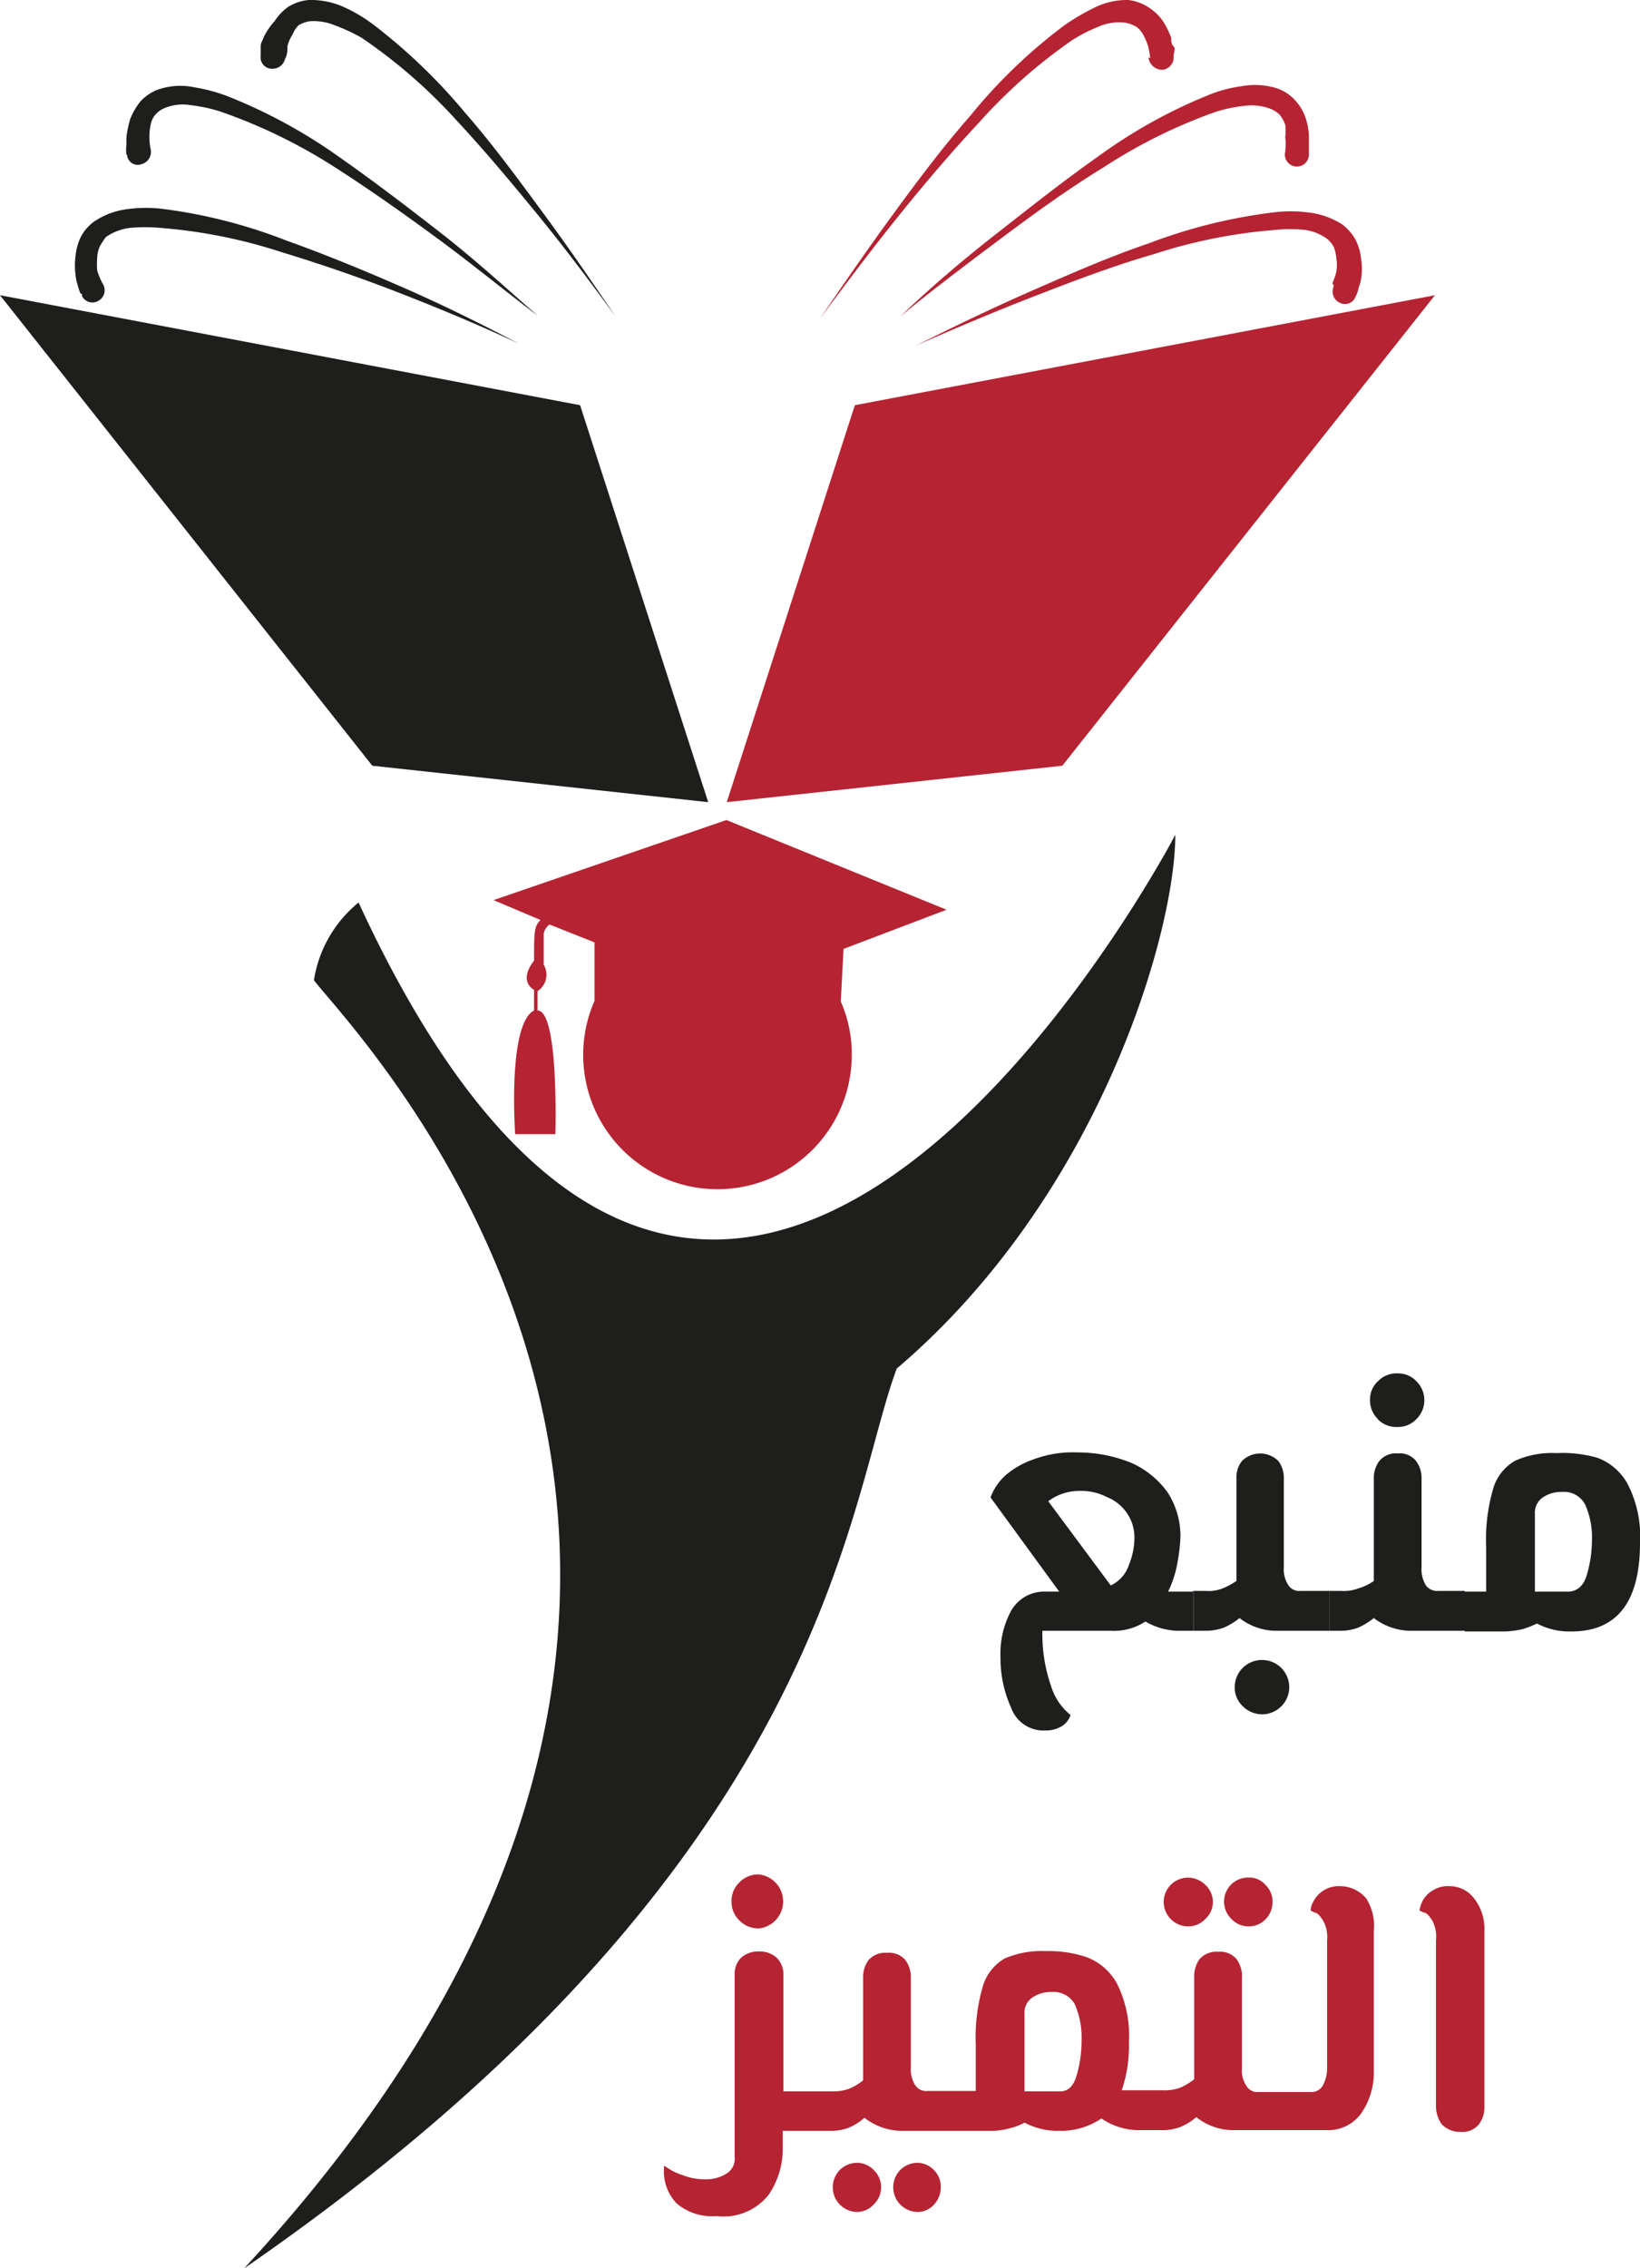 <svg xmlns="http://www.w3.org/2000/svg" viewBox="0 0 47.75 65.99"><defs><style>.cls-1{fill:#1e1e1c;}.cls-2{fill:#b62332;}.cls-3{isolation:isolate;}</style></defs><g id="Layer_2" data-name="Layer 2"><g id="Layer_1-2" data-name="Layer 1"><polygon class="cls-1" points="0 8.59 16.89 11.79 20.62 23.34 10.84 22.28 0 8.59"/><path class="cls-1" d="M2.35,8.55a1.34,1.34,0,0,1-.09-.26A1.31,1.31,0,0,1,2.2,8a2,2,0,0,1,0-.55,1.62,1.62,0,0,1,.16-.57,1.29,1.29,0,0,1,.39-.44,2.23,2.23,0,0,1,1-.36,4,4,0,0,1,1,0A15.09,15.09,0,0,1,8.34,7c1.15.41,2.31.89,3.43,1.38S14,9.42,15.11,10C14,9.48,12.85,9,11.7,8.55S9.39,7.7,8.21,7.34a15.21,15.21,0,0,0-3.55-.71,5,5,0,0,0-.87,0,1.55,1.55,0,0,0-.71.27,2.68,2.68,0,0,0-.18.28.92.92,0,0,0-.07.32,2.31,2.31,0,0,0,0,.37A1.91,1.91,0,0,0,3,8.27H3a.35.35,0,0,1-.13.48.34.34,0,0,1-.48-.13s0,0,0-.07Z"/><path class="cls-1" d="M3.68,4.5a1.27,1.27,0,0,1,0-.28V4a3.12,3.12,0,0,1,.11-.53,1.91,1.91,0,0,1,.3-.52,1.35,1.35,0,0,1,.5-.34,2,2,0,0,1,1.07-.07,5,5,0,0,1,.94.25A15.28,15.28,0,0,1,9.85,4.55c1,.7,2,1.46,3,2.24s1.88,1.59,2.81,2.4c-1-.76-1.94-1.53-2.92-2.25s-2-1.44-3-2.08A15.65,15.65,0,0,0,6.4,3.24a4.57,4.57,0,0,0-.85-.18,1.37,1.37,0,0,0-.77.09.72.72,0,0,0-.25.18.62.62,0,0,0-.14.28,1.77,1.77,0,0,0,0,.75h0a.37.37,0,0,1-.28.42.31.31,0,0,1-.41-.28S3.68,4.52,3.68,4.5Z"/><path class="cls-1" d="M7.59,1.64c0-.09,0-.18,0-.29s.06-.17.08-.25A2,2,0,0,1,8,.61,1.52,1.52,0,0,1,8.39.2,1.35,1.35,0,0,1,9,0a2.34,2.34,0,0,1,1,.2,4.52,4.52,0,0,1,.85.5,16.59,16.59,0,0,1,2.7,2.59c.82.94,1.55,1.94,2.28,2.93s1.42,2,2.1,3c-.73-1-1.48-2-2.24-2.93s-1.57-1.9-2.4-2.79a15.34,15.34,0,0,0-2.76-2.4A5,5,0,0,0,9.78.75,1.61,1.61,0,0,0,9,.62a1,1,0,0,0-.3.11A.76.76,0,0,0,8.52,1a1.14,1.14,0,0,0-.15.34c0,.12,0,.25-.07.37h0A.37.37,0,0,1,7.93,2a.33.33,0,0,1-.34-.37Z"/><polygon class="cls-2" points="41.78 8.59 24.89 11.79 21.16 23.34 30.93 22.28 41.78 8.59"/><path class="cls-2" d="M38.79,8.25a2.06,2.06,0,0,0,.12-.35,1.23,1.23,0,0,0,0-.38,1.32,1.32,0,0,0-.07-.32.79.79,0,0,0-.2-.25A1.43,1.43,0,0,0,38,6.69a4.17,4.17,0,0,0-.87,0,15.21,15.21,0,0,0-3.55.71c-1.18.34-2.33.78-3.49,1.23s-2.27.92-3.41,1.42c1.1-.55,2.2-1.08,3.34-1.58s2.28-1,3.43-1.39a15.44,15.44,0,0,1,3.63-.9,4,4,0,0,1,1,0,2.3,2.3,0,0,1,1,.35,1.4,1.4,0,0,1,.39.45,1.57,1.57,0,0,1,.16.56,1.77,1.77,0,0,1,0,.56.92.92,0,0,1-.07.26,1,1,0,0,1-.09.27.33.33,0,0,1-.46.18.36.36,0,0,1-.18-.47l0-.05Z"/><path class="cls-2" d="M37.42,4.38a1.22,1.22,0,0,0,0-.38,1.57,1.57,0,0,0,0-.37,1,1,0,0,0-.16-.29A.79.79,0,0,0,37,3.17a1.55,1.55,0,0,0-.77-.09,4.3,4.3,0,0,0-.85.18,15.37,15.37,0,0,0-3.25,1.61c-1.05.64-2.05,1.37-3,2.08s-2,1.5-2.92,2.26C27.07,8.39,28,7.59,29,6.81s1.94-1.53,2.95-2.24A15,15,0,0,1,35.2,2.76a3.84,3.84,0,0,1,.94-.25,2.15,2.15,0,0,1,1.07.07,1.28,1.28,0,0,1,.5.34,1.42,1.42,0,0,1,.3.5,1.91,1.91,0,0,1,.1.53v.27c0,.08,0,.19,0,.28a.35.35,0,1,1-.68-.12Z"/><path class="cls-2" d="M33.49,1.69a2.41,2.41,0,0,0-.07-.37A1.73,1.73,0,0,0,33.28,1a.67.67,0,0,0-.21-.23,1,1,0,0,0-.31-.11A1.46,1.46,0,0,0,32,.77a4.63,4.63,0,0,0-.77.39,15.35,15.35,0,0,0-2.72,2.4c-.83.89-1.63,1.83-2.4,2.79s-1.51,1.94-2.24,2.93c.68-1,1.37-2,2.1-3s1.48-2,2.28-2.91A15.36,15.36,0,0,1,31,.73a6.53,6.53,0,0,1,.85-.5A2.13,2.13,0,0,1,32.85,0a1.35,1.35,0,0,1,.57.2,1.49,1.49,0,0,1,.43.4,2.34,2.34,0,0,1,.25.5c0,.09,0,.18.07.25s0,.18,0,.29a.36.36,0,0,1-.32.39.4.4,0,0,1-.41-.36Z"/><path class="cls-2" d="M24.48,29.14a3.8,3.8,0,0,1,.32,1.55,3.91,3.91,0,1,1-7.49-1.57v-1.7L16,26.9a.41.41,0,0,0-.17.28V28l0,.07a.57.57,0,0,1-.18.77c0,.28,0,.56,0,.56.63,0,.52,3.63.52,3.6H15s-.23-3.19.55-3.6c0-.58,0-.6,0-.6s-.48-.23,0-.85c0-.84,0-1,.19-1.18l-1.37-.58v0l6.78-2.33,6.41,2.61-3,1.14Z"/><path class="cls-1" d="M34.22,24.29l-.14.26c-1.44,2.6-13.6,23.47-23.64,1.71a3.64,3.64,0,0,0-1.3,2.26C10.24,30,25.92,45.67,7.11,66c17-11.73,17.53-22.27,19-26.18C32,34.81,34.22,27.15,34.22,24.29Z"/><g class="cls-3"><path class="cls-1" d="M34.75,46.29v1.16h-.4a1.94,1.94,0,0,1-1-.27,1.67,1.67,0,0,1-1,.27h-2a4.59,4.59,0,0,0,.25,1.6,1.72,1.72,0,0,0,.57.85.6.6,0,0,1-.23.31.87.87,0,0,1-.5.14,1,1,0,0,1-1-.66,3.5,3.5,0,0,1-.31-1.48,2.61,2.61,0,0,1,.32-1.36,1.11,1.11,0,0,1,1-.54h.39l-2-2.74a1.66,1.66,0,0,1,.41-.62,2.47,2.47,0,0,1,.85-.49,3.22,3.22,0,0,1,1.25-.2,4.16,4.16,0,0,1,1.58.3,2.59,2.59,0,0,1,1.07.87,2.34,2.34,0,0,1,.37,1.28,5.07,5.07,0,0,1-.09.77,3.1,3.1,0,0,1-.27.83h.71Zm-1.88-.76a2.09,2.09,0,0,0,.16-.78,1.24,1.24,0,0,0-.21-.71,1.26,1.26,0,0,0-.59-.48,1.63,1.63,0,0,0-.78-.18,1.52,1.52,0,0,0-.93.3l1.82,2.45A1,1,0,0,0,32.87,45.53Z"/><path class="cls-1" d="M38.7,46.29v1.16H37.15a1.75,1.75,0,0,1-1.06-.37,2,2,0,0,1-.46.28,1.56,1.56,0,0,1-.52.09h-.36V46.29h.36a1.11,1.11,0,0,0,.48-.07A2.23,2.23,0,0,0,36,46V43a.76.76,0,0,1,.16-.49.75.75,0,0,1,1.06,0,.82.82,0,0,1,.16.51V45.6a.83.83,0,0,0,.13.52.37.37,0,0,0,.35.17Zm-2.52,3.35a.74.74,0,0,1-.23-.55.79.79,0,0,1,.8-.79.79.79,0,1,1-.57,1.34Z"/><path class="cls-1" d="M42.65,46.29v1.16H41.1A1.78,1.78,0,0,1,40,47.08a2,2,0,0,1-.46.28,1.46,1.46,0,0,1-.51.09H38.7V46.29h.36a1.16,1.16,0,0,0,.48-.07A1.55,1.55,0,0,0,40,46V43a.82.82,0,0,1,.16-.49.62.62,0,0,1,.54-.22.6.6,0,0,1,.53.22.82.82,0,0,1,.16.51V45.6a.91.91,0,0,0,.12.52.4.4,0,0,0,.36.17Zm-2.53-5a.74.74,0,0,1-.23-.55.71.71,0,0,1,.23-.55.75.75,0,0,1,.57-.23.73.73,0,0,1,.55.23.77.77,0,0,1,0,1.1.73.73,0,0,1-.55.23A.75.75,0,0,1,40.12,41.3Z"/><path class="cls-1" d="M46.52,42.42a1.66,1.66,0,0,1,.87.76,3.32,3.32,0,0,1,.36,1.71q0,2.58-2,2.58a2.05,2.05,0,0,1-1-.23,3.21,3.21,0,0,1-.41.16,2.85,2.85,0,0,1-.51.07H42.65V46.31h.62V45a5.26,5.26,0,0,1,.21-1.7,1.37,1.37,0,0,1,.64-.8,2.6,2.6,0,0,1,1.19-.22A3.67,3.67,0,0,1,46.52,42.42Zm-.32,3.41a3.55,3.55,0,0,0,.15-1,2.34,2.34,0,0,0-.2-1.06.7.7,0,0,0-.68-.36.94.94,0,0,0-.55.16.54.54,0,0,0-.23.48v2.26h1C45.94,46.29,46.11,46.13,46.2,45.83Z"/></g><path class="cls-2" d="M22.1,56.11a.79.79,0,0,0,0-1.57.75.75,0,0,0-.57.23.73.73,0,0,0-.23.56.74.74,0,0,0,.23.55A.77.77,0,0,0,22.1,56.11Z"/><path class="cls-2" d="M26.7,62.93a.72.72,0,0,0-.5.22.72.72,0,0,0,.5,1.21.65.65,0,0,0,.5-.22.73.73,0,0,0,.19-.49.66.66,0,0,0-.19-.5A.67.67,0,0,0,26.7,62.93Z"/><path class="cls-2" d="M24.94,62.93a.72.72,0,0,0-.5.22.72.72,0,0,0,.5,1.21.65.65,0,0,0,.5-.22.69.69,0,0,0,0-1A.68.68,0,0,0,24.94,62.93Z"/><path class="cls-2" d="M36.35,56.05a.67.67,0,0,0,.5-.21.7.7,0,0,0,.2-.5.66.66,0,0,0-.2-.49.62.62,0,0,0-.5-.22.7.7,0,0,0-.49,1.21A.67.67,0,0,0,36.35,56.05Z"/><path class="cls-2" d="M34.59,56.05a.67.67,0,0,0,.5-.21.67.67,0,0,0,0-1,.7.7,0,1,0-1,1A.7.7,0,0,0,34.59,56.05Z"/><path class="cls-2" d="M39.78,55.24a1,1,0,0,0-.77-.36.82.82,0,0,0-.48.13.8.8,0,0,0-.28.3.6.6,0,0,0-.09.28l.12.06c.07,0,.14.08.23.21a1,1,0,0,1,.13.6v3.7a1.06,1.06,0,0,1-.13.53.38.38,0,0,1-.35.18H36.64a.36.36,0,0,1-.35-.18.78.78,0,0,1-.13-.51V57.55A.83.83,0,0,0,36,57a.62.62,0,0,0-.53-.21.65.65,0,0,0-.54.21.83.83,0,0,0-.16.5v3a1.92,1.92,0,0,1-.42.25,1.35,1.35,0,0,1-.48.07H32.66a4,4,0,0,0,.21-1.4,3.41,3.41,0,0,0-.35-1.71,1.7,1.7,0,0,0-.87-.76,3.48,3.48,0,0,0-1.2-.18,2.76,2.76,0,0,0-1.19.21,1.4,1.4,0,0,0-.64.8,5.33,5.33,0,0,0-.21,1.71v1.35h-.62v0H27a.38.38,0,0,1-.36-.18.85.85,0,0,1-.12-.51V57.55a.83.83,0,0,0-.16-.52.62.62,0,0,0-.53-.21.65.65,0,0,0-.54.21.83.83,0,0,0-.16.5v3a1.55,1.55,0,0,1-.42.25,1.35,1.35,0,0,1-.48.07h-.34v0H22.81V57.48a.69.69,0,0,0-.2-.52.74.74,0,0,0-.51-.18.75.75,0,0,0-.52.18.66.66,0,0,0-.19.48v5.32a.5.5,0,0,1-.25.49,1.1,1.1,0,0,1-.6.16,1.74,1.74,0,0,1-.66-.12,1.7,1.7,0,0,1-.54-.28,1.35,1.35,0,0,0,.36,1.1,1.6,1.6,0,0,0,1.17.37,1.67,1.67,0,0,0,1.51-.62,2.37,2.37,0,0,0,.41-1.33V62h1.05v0h.36a1.46,1.46,0,0,0,.51-.09,1.73,1.73,0,0,0,.46-.29,1.79,1.79,0,0,0,1.07.38h1.55v0h1.12a2.17,2.17,0,0,0,.51-.08,1.66,1.66,0,0,0,.41-.16,2.05,2.05,0,0,0,1,.24,2.12,2.12,0,0,0,1.24-.36,1.94,1.94,0,0,0,1.12.34h.66a1.46,1.46,0,0,0,.51-.09,1.62,1.62,0,0,0,.47-.29,1.74,1.74,0,0,0,1.06.38h2.75a1.18,1.18,0,0,0,1-.5,2.09,2.09,0,0,0,.36-1.24V56.18A1.48,1.48,0,0,0,39.78,55.24Zm-8.44,5.17c-.09.3-.26.46-.51.44h-1V58.6a.52.52,0,0,1,.23-.48.94.94,0,0,1,.55-.16.71.71,0,0,1,.68.35,2.38,2.38,0,0,1,.2,1.07A3.55,3.55,0,0,1,31.34,60.41Z"/><path class="cls-2" d="M42.93,55.25a.9.9,0,0,0-.74-.37.78.78,0,0,0-.48.13.75.75,0,0,0-.29.3.88.88,0,0,0-.09.28l.13.06c.07,0,.14.08.23.21a1,1,0,0,1,.12.6v4.82a.91.91,0,0,0,.16.52.73.73,0,0,0,.55.23.62.62,0,0,0,.54-.22.82.82,0,0,0,.16-.49V56.18A1.44,1.44,0,0,0,42.93,55.25Z"/></g></g></svg>